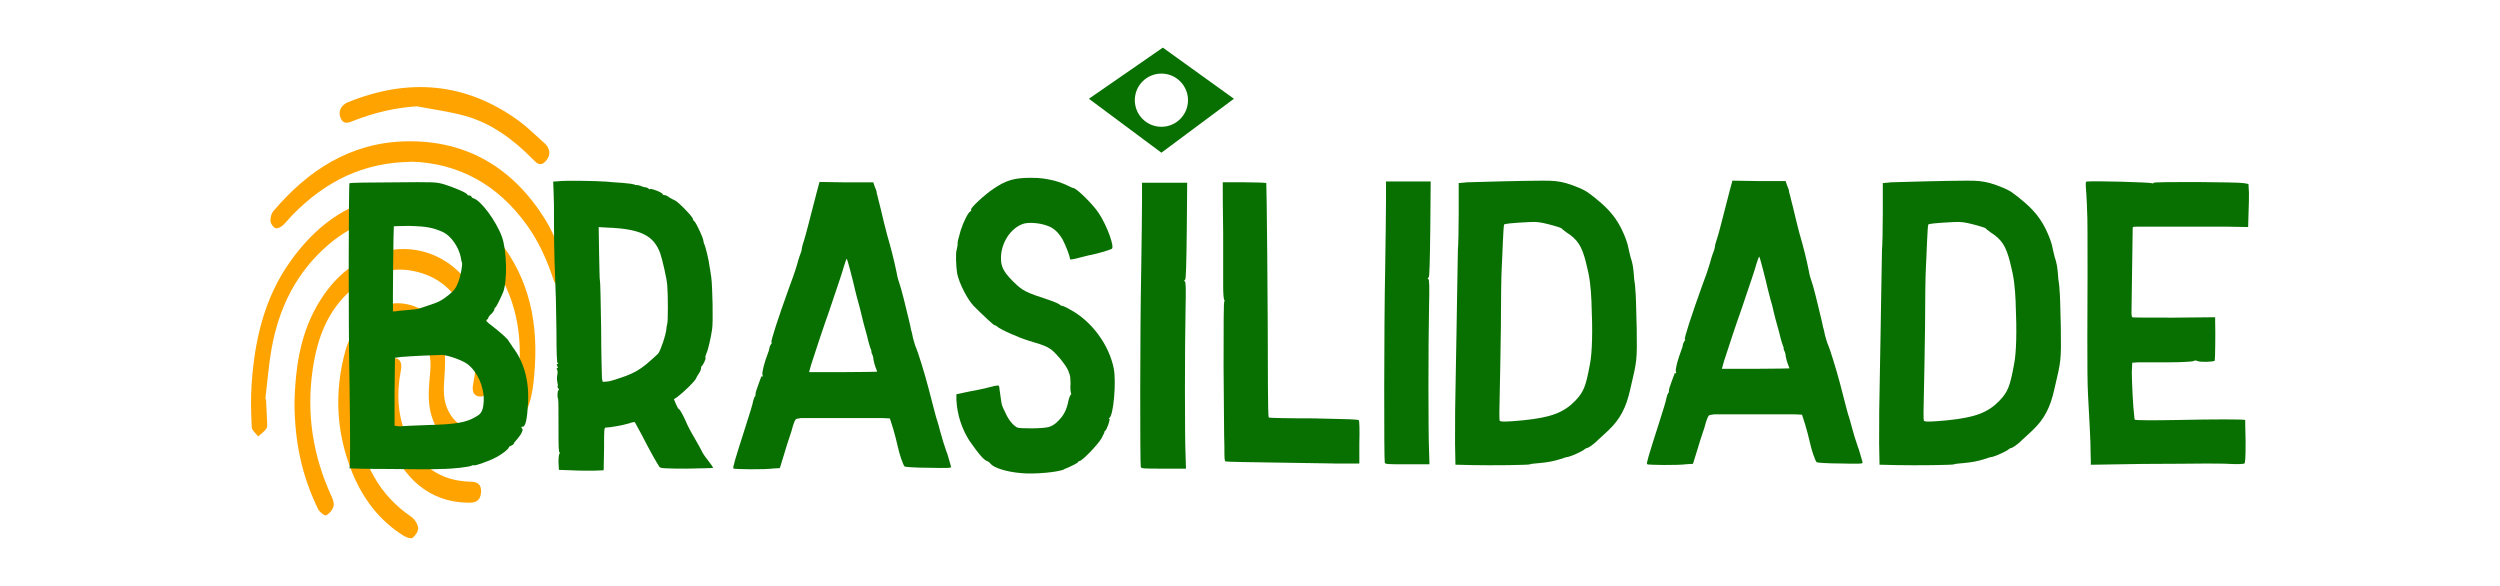 <?xml version="1.0" encoding="UTF-8"?>
<svg id="Camada_1" data-name="Camada 1" xmlns="http://www.w3.org/2000/svg" viewBox="0 0 367.55 86.14">
  <defs>
    <style>
      .cls-1 {
        fill: #ffa300;
      }

      .cls-1, .cls-2 {
        stroke-width: 0px;
      }

      .cls-2 {
        fill: #087000;
      }
    </style>
  </defs>
  <g>
    <path class="cls-1" d="M39.11,58.72c.05,1.02.11,2.05.15,3.07.01.41.1.9-.09,1.2-.3.47-.8.8-1.22,1.18-.33-.46-.91-.9-.94-1.37-.1-2.09-.16-4.19-.02-6.28.44-6.43,1.82-12.59,5.61-17.97,3.51-4.97,8.01-8.59,14.15-9.68,6.18-1.1,11.48.77,15.67,5.41,4.99,5.53,6.67,12.2,6.22,19.5-.18,3.01-.48,6.02-2.3,8.56-.75,1.05-1.68,2.06-2.75,2.76-4.34,2.82-9.45.37-10.4-5.06-.31-1.77-.09-3.67.07-5.49.18-1.99-.22-3.77-1.48-5.3-1.9-2.31-5.31-2.1-7.41.34-1.54,1.79-1.87,3.99-2.1,6.19-.52,5.02.2,9.82,2.71,14.28,1.35,2.41,3.19,4.35,5.47,5.91.5.34.95,1.04,1.03,1.63.06.47-.4,1.13-.82,1.47-.21.18-.91-.05-1.28-.28-3.62-2.25-6.05-5.49-7.63-9.4-2.37-5.88-2.62-11.91-.93-17.98.39-1.41,1.24-2.79,2.17-3.95,1.75-2.18,4.12-3.33,6.96-2.71,2.97.65,4.64,2.8,5.24,5.62.36,1.72.26,3.57.13,5.35-.12,1.63-.16,3.19.59,4.68,1.54,3.1,5.02,3.78,7.62,1.48,1.57-1.39,2.19-3.22,2.5-5.21.99-6.27.18-12.26-3.38-17.6-5.75-8.62-16.34-9.92-24.29-3.16-4.83,4.11-7.41,9.43-8.47,15.56-.41,2.38-.59,4.8-.88,7.2.03,0,.06.01.09.02Z"/>
    <path class="cls-1" d="M43.3,58.94c.13-4.36.68-9.31,3.21-13.82,1.92-3.43,4.56-6.13,8.25-7.61,5.72-2.29,11.79-.08,14.94,5.34,2.52,4.33,3.01,8.96,2.16,13.8-.15.83-.43,1.81-1.46,1.63-1.05-.18-.97-1.21-.8-2.03.54-2.63.49-5.23-.28-7.79-1.38-4.56-4.03-7.9-9.01-8.7-3.25-.52-6.07.66-8.52,2.74-3.57,3.04-5.11,7.1-5.79,11.63-.99,6.57-.03,12.83,2.74,18.84.21.46.43,1.08.29,1.51-.16.51-.62,1.07-1.09,1.28-.22.1-.96-.49-1.17-.91-2.35-4.8-3.49-9.88-3.47-15.91Z"/>
    <path class="cls-1" d="M60.5,23.79c-7.24.08-12.72,2.98-17.38,7.69-.55.55-1.02,1.19-1.6,1.7-.26.24-.8.47-1.04.35-.34-.16-.69-.65-.71-1.02-.03-.49.11-1.11.42-1.47,5.09-6,11.32-10.06,19.4-10.26,9.08-.22,15.93,3.97,20.63,11.59,1.4,2.28,2.25,4.9,3.32,7.38.16.36.3.88.15,1.18-.26.53-.75.94-1.15,1.4-.39-.36-.98-.64-1.12-1.08-.95-2.91-2.17-5.67-3.96-8.16-4.28-5.97-10.07-9.11-16.96-9.32Z"/>
    <path class="cls-1" d="M61.32,15.63c-3.23.2-6.24.92-9.18,2.06-.75.29-1.59.78-2.08-.37-.38-.89.06-1.87,1.09-2.29,8.84-3.58,17.24-2.96,25.08,2.7,1.32.96,2.48,2.14,3.71,3.22.18.16.37.33.5.54.59.87.33,1.68-.34,2.33-.72.7-1.26.09-1.76-.41-2.84-2.86-6.01-5.27-9.95-6.37-2.31-.64-4.72-.95-7.08-1.41Z"/>
    <path class="cls-1" d="M68.49,73.89c-5.15-.12-9.34-3.48-11.2-9.05-1.17-3.49-1.37-7.07-.61-10.68.17-.81.48-1.67,1.42-1.51.95.16.99,1.07.82,1.9-.64,3.3-.45,6.54.86,9.66,1.76,4.19,4.84,6.52,9.46,6.61.95.02,1.5.4,1.49,1.38-.01.98-.4,1.67-1.51,1.7-.25,0-.49,0-.74,0Z"/>
  </g>
  <g>
    <path class="cls-2" d="M170.96,7l-10.87,7.52,10.66,7.93,10.66-7.93-10.45-7.52ZM170.75,18.64c-2.16,0-3.91-1.75-3.91-3.91s1.75-3.91,3.91-3.91,3.91,1.75,3.91,3.91-1.75,3.91-3.91,3.91Z"/>
    <g>
      <path class="cls-2" d="M75.28,50.9c1.75,2.23,2.54,5.07,2.35,8.39-.12,2.29-.36,3.44-.78,3.44-.24,0-.24.06-.12.24.18.18.12.36-.18.91-.24.36-.54.72-.66.85-.06.06-.18.24-.3.36,0,.18-.24.36-.42.42-.18.06-.36.18-.36.24,0,.24-.91.97-1.81,1.45-.97.54-3.2,1.33-3.32,1.21-.06-.06-.24,0-.36.06-.36.18-2.72.48-4.59.48-.85.06-4.23.06-7.49,0-3.26,0-5.92-.06-5.86-.12.12-.18.12-4.41,0-12.98-.18-8.57-.12-28.8,0-28.92.06-.06,2.96-.12,6.4-.12,6.16-.06,6.28-.06,7.55.3,1.51.48,3.38,1.27,3.38,1.51,0,.06.12.12.3.12s.3.12.3.18.12.18.3.24c1.09.3,3.32,3.32,4.17,5.62.72,1.93.85,6.52.18,8.21-.42.97-1.03,2.23-1.15,2.23-.06,0-.12.12-.12.24s-.18.42-.42.66c-.3.24-.48.54-.48.6,0,.12-.12.24-.24.3-.18.12,0,.3.97,1.03,1.15.91,2.23,1.87,2.23,2.05,0,0,.24.36.54.78ZM60.25,33.21c-1.27,0-2.29.06-2.35.06-.06.12-.18,12.38-.12,12.5h.42c.18-.06.91-.12,1.63-.18s1.51-.12,1.81-.24c.24-.06.91-.3,1.45-.48,1.33-.42,1.93-.72,2.96-1.57.66-.54.97-.91,1.27-1.69.36-.85.72-2.6.6-3.02-.06-.06-.12-.42-.18-.78-.3-1.51-1.45-3.14-2.6-3.68-1.45-.66-2.42-.85-4.89-.91ZM70.03,61.23c.79-.42,1.03-.97,1.09-2.35.06-2.05-.97-4.29-2.42-5.37-.72-.54-2.78-1.27-3.68-1.33-.72,0-4.77.18-6.04.3l-.91.12-.06,4.89v5.07c.06.06.42.12.91.12.48-.06,2.11-.12,3.68-.18,4.53-.12,5.92-.36,7.43-1.27Z"/>
      <path class="cls-2" d="M104.81,68.78c0,.06-1.75.06-3.86.12-3.14,0-3.86-.06-3.99-.24-.3-.42-1.69-2.9-1.69-2.96s-1.87-3.56-1.93-3.62c-.06-.06-.42,0-.91.18-.79.24-2.72.6-3.32.6-.3,0-.3.12-.3,3.14l-.06,3.14-1.51.06c-.85,0-2.35,0-3.32-.06l-1.75-.06-.06-1.15c0-.72.06-1.21.18-1.27q.12-.12,0-.12c-.18,0-.18-.97-.18-3.86,0-2.11,0-3.92-.06-4.05-.18-.36-.06-1.27.06-1.27s.06-.12,0-.24c-.12-.12-.18-.24-.12-.36.06-.06,0-.36-.06-.66-.06-.24-.06-.72,0-.97.06-.24.06-.54,0-.72-.12-.18-.12-.3,0-.3s.12-.06,0-.3c-.12-.24-.12-.3.06-.3.12,0,.12-.06,0-.12-.12-.06-.18-1.45-.18-4.59-.06-2.48-.06-5.07-.12-5.8-.12-2.78-.24-6.52-.24-9.48,0-3.86,0-3.38-.06-5.25l-.06-1.57.79-.06c.79-.12,5.49-.06,7,.06.42.06,1.51.12,2.35.18s1.63.18,1.81.24c.12.12.24.12.3.06.06,0,.3.06.54.12.24.12.6.24.85.24.18.06.36.12.42.24.06.06.12.06.24,0,.24-.06,1.81.54,1.81.79,0,.06.12.12.3.12.12,0,.42.12.6.3.24.12.6.36.91.48.66.36,2.96,2.78,2.6,2.78,0,0,.12.18.3.36.3.36,1.27,2.42,1.27,2.84,0,.06.06.18.06.3.24.36.78,2.72.85,3.5.06.18.12.91.24,1.51.18,1.33.3,6.7.12,7.67-.18,1.27-.6,3.08-.85,3.56-.12.3-.18.54-.12.6.12.12-.42,1.21-.54,1.21-.06,0-.12.18-.12.36s-.12.48-.3.72c-.18.24-.36.6-.48.85-.24.42-1.69,1.87-2.66,2.6l-.54.36.3.72c.18.42.36.72.42.72.12,0,.6.85,1.03,1.81.18.48.78,1.63,1.33,2.54.54.97,1.03,1.81,1.03,1.87s.36.66.85,1.27c.48.6.85,1.15.78,1.15ZM89.11,33.45l-1.09-.06.06,3.92c.06,2.11.06,3.86.12,3.92s.12,3.2.18,7c0,3.74.12,7.13.12,7.43l.12.48.78-.06c.42-.06,1.57-.42,2.54-.78,1.39-.54,1.93-.85,3.08-1.75.78-.66,1.57-1.39,1.75-1.57.36-.48,1.15-2.78,1.21-3.68,0-.3.12-.6.12-.72.12-.18.12-4.35,0-5.62-.06-.97-.72-3.8-1.03-4.71-.97-2.66-2.9-3.62-7.97-3.8Z"/>
      <path class="cls-2" d="M139.22,66.54c.3,1.03.6,1.99.6,2.11,0,.18-.6.18-3.38.12-1.87,0-3.38-.12-3.44-.18-.24-.24-.79-1.87-1.03-3.02-.12-.54-.42-1.75-.66-2.54l-.48-1.51-1.15-.06h-11.9c-.24.06-.48.06-.66.12-.18,0-.42.48-.78,1.87-.36,1.03-.85,2.6-1.15,3.62l-.54,1.75-.97.06c-1.27.18-5.8.12-5.86,0-.12-.12.24-1.33,1.75-6.04.6-1.87,1.15-3.62,1.15-3.86.06-.3.18-.54.24-.66.12-.06.12-.24.12-.42s.18-.72.36-1.21c.18-.48.36-1.03.42-1.15,0-.18.12-.24.24-.18.06.06.06-.06,0-.24-.12-.36.3-1.87.78-3.14.12-.3.24-.66.24-.79,0-.18.12-.42.24-.6.12-.12.18-.24.06-.24-.18,0,.97-3.56,2.54-7.91.42-1.09.97-2.66,1.21-3.5.24-.91.54-1.75.6-1.87.06-.18.12-.42.12-.54,0-.18.18-.79.36-1.33.3-.97.54-1.99,1.81-6.88l.42-1.57,3.92.06h3.99l.18.54c.12.24.24.66.3.79,0,.18.06.48.12.6,0,.12.3,1.09.54,2.17.24,1.09.66,2.72.91,3.68.54,1.81,1.09,4.05,1.33,5.25.06.42.24,1.21.42,1.69.36,1.03.91,3.32,1.39,5.31.18.78.36,1.51.36,1.63.06.12.18.66.3,1.27.18.54.3,1.15.42,1.33.24.48,1.33,3.99,1.81,5.86.79,3.02,1.21,4.71,1.33,4.95.06.12.24.85.42,1.51.18.72.6,2.11.97,3.14ZM128.96,54.65c0-.06-.12-.36-.24-.66-.12-.3-.24-.79-.3-1.09,0-.3-.12-.72-.24-.91-.06-.18-.12-.36-.06-.36s0-.06-.06-.18c-.06-.12-.36-1.03-.6-2.11-.3-1.03-.78-2.84-1.03-3.99-.36-1.21-.6-2.29-.66-2.48-.36-1.63-1.21-4.83-1.27-4.83s-.24.48-.42,1.09c-.3,1.09-.79,2.48-2.17,6.58-.91,2.54-1.99,5.86-2.66,7.91l-.3,1.09h5.01c2.78,0,5.01-.06,5.01-.06Z"/>
      <path class="cls-2" d="M156.43,69.02c-.97.42-4.41.72-6.28.54-2.17-.18-4.05-.78-4.53-1.39-.12-.18-.3-.3-.42-.36-.48-.06-1.39-1.15-2.72-3.08-1.09-1.75-1.75-3.74-1.87-5.92v-.85l1.99-.42c1.15-.18,2.54-.54,3.08-.66.6-.18,1.09-.24,1.15-.18s.12.3.12.54c.24,1.69.3,2.29.42,2.48.06.12.18.48.36.78.48,1.15,1.15,1.99,1.81,2.35.36.18,3.68.18,4.59-.06.48-.12.91-.36,1.45-.91.85-.85,1.27-1.69,1.51-3.02.12-.48.3-.85.36-.85s.06-.12,0-.24c-.06-.18-.12-.79-.06-1.39,0-.6-.06-1.15-.12-1.27,0-.06-.06-.24-.12-.3,0-.42-1.03-1.87-1.75-2.6-.97-1.09-1.45-1.33-4.11-2.11-1.45-.42-4.29-1.69-4.71-2.11-.12-.12-.24-.18-.36-.18s-1.45-1.21-3.08-2.84c-.91-.97-2.11-3.26-2.42-4.77-.18-1.09-.24-3.2-.06-3.5,0-.06.06-.36.12-.66,0-.66.06-.72.48-2.23.36-1.15,1.09-2.6,1.39-2.72.12-.06.18-.18.12-.24-.18-.24,1.93-2.17,3.26-3.08,1.87-1.27,3.08-1.63,5.49-1.63,1.57,0,2.17.12,3.5.42.85.24,1.75.6,2.05.78.3.12.6.3.72.3.48,0,2.96,2.48,3.74,3.68,1.27,1.93,2.35,5.01,1.93,5.25-.24.18-2.35.78-3.08.91-.18,0-.97.24-1.75.42-.85.24-1.39.3-1.33.18.06-.24-.6-1.99-1.09-2.9-.66-1.09-1.33-1.69-2.23-1.99-1.09-.42-2.72-.54-3.5-.3-1.87.6-3.32,2.78-3.32,5.07,0,1.21.36,1.99,1.75,3.38,1.45,1.45,1.87,1.63,5.37,2.78.72.24,1.39.54,1.51.66.12.12.24.18.36.18s.66.24,1.15.54c3.2,1.69,5.8,5.25,6.46,8.76.36,1.99-.06,6.82-.66,7.19-.12.06-.12.12,0,.12.18,0-.36,1.57-.6,1.75-.12.06-.12.12-.12.12.06.06-.18.48-.42.97-.54.97-2.9,3.38-3.26,3.38-.12,0-.18.06-.18.12,0,.12-.91.6-2.11,1.09Z"/>
      <path class="cls-2" d="M167.72,68.65c-.12-.36-.12-19.87.06-28.92.06-3.99.12-8.45.12-10.02v-2.84h6.64l-.06,7.06c-.06,5.13-.12,7.13-.24,7.19-.18.12-.18.18-.06.24.18.06.18,1.21.12,4.05-.12,5.68-.12,19.08,0,21.44l.06,2.05h-3.26c-2.96,0-3.26,0-3.38-.24Z"/>
      <path class="cls-2" d="M196.13,68.14s-3.52-.06-7.82-.12c-4.36-.06-8-.12-8.12-.18-.18-.06-.18-.54-.18-2.21-.06-1.14-.06-6.39-.12-11.71,0-6.33,0-9.62.12-9.62.06,0,.06-.06,0-.18-.12-.12-.18-1.02-.18-2.03v-7.82c-.06-3.34-.06-6.33-.06-6.75v-.72h3.17c1.73,0,3.17.06,3.23.12.06.12.24,18.94.24,29.81,0,2.51.06,4.6.12,4.66.12.06,3.05.12,6.63.12,5.2.12,6.51.12,6.63.3.06.12.12,1.55.06,3.29v3.05h-3.7Z"/>
      <path class="cls-2" d="M203.59,68.02c-.12-.36-.12-19.65.06-28.61.06-3.94.12-8.36.12-9.92v-2.81h6.57l-.06,6.99c-.06,5.08-.12,7.05-.24,7.11-.18.12-.18.18-.06.24.18.06.18,1.19.12,4-.12,5.62-.12,18.88,0,21.21l.06,2.03h-3.23c-2.93,0-3.23,0-3.35-.24Z"/>
      <path class="cls-2" d="M240.63,48.01c.06,5.14.06,4.9-.96,9.26-.6,2.69-1.49,4.36-3.17,5.97-.6.54-1.25,1.19-1.55,1.43-.48.54-1.43,1.19-1.61,1.19-.12,0-.24.12-.36.18-.3.3-1.91,1.02-2.45,1.14-.24,0-.72.18-1.08.3-1.14.36-1.85.48-3.11.6-.72.06-1.31.12-1.37.18-.12.12-5.62.18-8.48.12l-2.51-.06-.06-3.11c0-4,0-5.38.12-10.93.06-2.51.12-7.29.18-10.57.06-3.29.12-6.45.12-6.99.06-.54.12-2.99.12-5.44v-4.36l1.25-.12c1.61-.06,8.66-.24,11.17-.24,1.49,0,2.21.06,3.34.36,1.25.36,2.87,1.02,3.46,1.55.06.06.6.42,1.08.84,1.85,1.49,3.05,2.93,3.94,5.02.3.66.6,1.55.66,1.91.06.36.24,1.02.36,1.55.3.9.42,1.43.54,3.29.12.66.18,1.43.18,1.67.06.3.12,2.63.18,5.26ZM233.99,44.54c-.12-2.51-.24-3.7-.84-6.03-.6-2.33-1.19-3.29-2.87-4.36-.3-.24-.66-.48-.66-.54-.06-.12-.9-.36-1.79-.6-1.43-.36-1.85-.42-3.05-.36-2.33.12-3.58.24-3.64.36-.06.06-.12,1.13-.18,2.39-.06,1.25-.12,3.11-.18,4.06-.06.96-.12,4.84-.12,8.6-.06,3.76-.12,8.36-.18,10.21-.06,1.85-.06,3.46,0,3.58.12.18,1.02.18,3.46-.06,4.12-.42,5.97-1.14,7.65-2.87,1.25-1.31,1.55-2.09,2.15-5.32.36-1.79.42-4.96.24-9.08Z"/>
      <path class="cls-2" d="M273.24,65.93c.3,1.02.6,1.97.6,2.09,0,.18-.6.18-3.35.12-1.85,0-3.34-.12-3.4-.18-.24-.24-.78-1.85-1.02-2.99-.12-.54-.42-1.73-.66-2.51l-.48-1.49-1.14-.06h-11.77c-.24.06-.48.06-.66.12-.18,0-.42.48-.78,1.85-.36,1.02-.84,2.57-1.14,3.58l-.54,1.73-.96.06c-1.25.18-5.73.12-5.79,0-.12-.12.24-1.31,1.73-5.97.6-1.85,1.13-3.58,1.13-3.82.06-.3.18-.54.24-.66.12-.06.12-.24.12-.42s.18-.72.36-1.19c.18-.48.36-1.02.42-1.13,0-.18.12-.24.24-.18.06.06.06-.06,0-.24-.12-.36.3-1.85.78-3.11.12-.3.24-.66.24-.78,0-.18.12-.42.24-.6.12-.12.18-.24.06-.24-.18,0,.96-3.52,2.51-7.83.42-1.08.96-2.63,1.19-3.46.24-.9.54-1.73.6-1.85.06-.18.12-.42.12-.54,0-.18.18-.78.36-1.31.3-.96.54-1.97,1.79-6.81l.42-1.55,3.88.06h3.94l.18.54c.12.24.24.66.3.78,0,.18.06.48.12.6,0,.12.3,1.08.54,2.15.24,1.08.66,2.69.9,3.64.54,1.79,1.08,4,1.31,5.2.06.42.24,1.19.42,1.67.36,1.02.9,3.29,1.37,5.26.18.78.36,1.49.36,1.61.06.12.18.66.3,1.25.18.54.3,1.13.42,1.31.24.48,1.31,3.94,1.79,5.79.78,2.99,1.19,4.66,1.31,4.9.06.12.24.84.42,1.49.18.72.6,2.09.96,3.11ZM263.08,54.16c0-.06-.12-.36-.24-.66-.12-.3-.24-.78-.3-1.08,0-.3-.12-.72-.24-.9-.06-.18-.12-.36-.06-.36s0-.06-.06-.18c-.06-.12-.36-1.02-.6-2.09-.3-1.02-.78-2.81-1.02-3.94-.36-1.19-.6-2.27-.66-2.45-.36-1.61-1.19-4.78-1.25-4.78s-.24.48-.42,1.08c-.3,1.08-.78,2.45-2.15,6.51-.9,2.51-1.97,5.79-2.63,7.83l-.3,1.08h4.96c2.75,0,4.96-.06,4.96-.06Z"/>
      <path class="cls-2" d="M302.98,48.01c.06,5.14.06,4.9-.96,9.26-.6,2.69-1.49,4.36-3.17,5.97-.6.54-1.25,1.19-1.55,1.43-.48.54-1.43,1.19-1.61,1.19-.12,0-.24.12-.36.18-.3.3-1.91,1.02-2.45,1.14-.24,0-.72.18-1.08.3-1.14.36-1.85.48-3.11.6-.72.06-1.31.12-1.37.18-.12.12-5.61.18-8.48.12l-2.51-.06-.06-3.11c0-4,0-5.38.12-10.93.06-2.51.12-7.29.18-10.57.06-3.29.12-6.45.12-6.99.06-.54.12-2.99.12-5.44v-4.36l1.25-.12c1.61-.06,8.66-.24,11.17-.24,1.49,0,2.21.06,3.35.36,1.25.36,2.87,1.02,3.46,1.55.06.06.6.42,1.08.84,1.85,1.49,3.05,2.93,3.94,5.02.3.66.6,1.55.66,1.91.06.36.24,1.02.36,1.55.3.9.42,1.43.54,3.29.12.66.18,1.43.18,1.67.06.3.12,2.63.18,5.26ZM296.35,44.54c-.12-2.51-.24-3.7-.84-6.03-.6-2.33-1.19-3.29-2.87-4.36-.3-.24-.66-.48-.66-.54-.06-.12-.9-.36-1.79-.6-1.43-.36-1.85-.42-3.05-.36-2.33.12-3.58.24-3.64.36-.06.06-.12,1.13-.18,2.39-.06,1.25-.12,3.11-.18,4.06-.06.96-.12,4.84-.12,8.6-.06,3.76-.12,8.36-.18,10.21-.06,1.85-.06,3.46,0,3.58.12.18,1.02.18,3.46-.06,4.12-.42,5.97-1.14,7.65-2.87,1.25-1.31,1.55-2.09,2.15-5.32.36-1.79.42-4.96.24-9.08Z"/>
      <path class="cls-2" d="M330.64,28.18c0,.66,0,2.03-.06,3.17l-.06,2.03-3.35-.06h-12.72c-.48,0-.9,0-.9.12,0,.3-.18,12.25-.18,12.66,0,.24.06.48.12.54,0,.06,2.81.06,6.09.06l6.09-.06v.48c.06,1.79,0,5.85-.06,5.91-.18.18-2.09.24-2.51.06-.24-.12-.48-.12-.6,0-.12.06-1.55.18-3.76.18h-4.42l-.84.06-.06,1.43c0,1.25.18,5.2.36,6.45,0,.24.06.42.06.48,0,.12,2.81.12,6.15.06,5.38-.12,9.98-.12,10.1,0,0,0,0,1.43.06,3.17,0,2.45-.06,3.11-.18,3.23-.12.06-1.02.12-2.03.06-.96-.06-2.63-.06-3.76-.06-1.08,0-5.32.06-9.38.06l-7.41.12v-.6c0-.36-.06-1.55-.06-2.75-.06-1.19-.12-2.87-.18-3.7-.3-5.5-.3-4.54-.24-21.15,0-4.48,0-8.54-.06-8.96,0-.48-.06-1.67-.12-2.69-.12-1.49-.12-1.79.06-1.79,1.31-.12,9.32.12,9.56.24.06.06.18.06.3-.06.24-.18,12.31-.12,13.26.06l.66.12.06,1.13Z"/>
    </g>
  </g>
</svg>